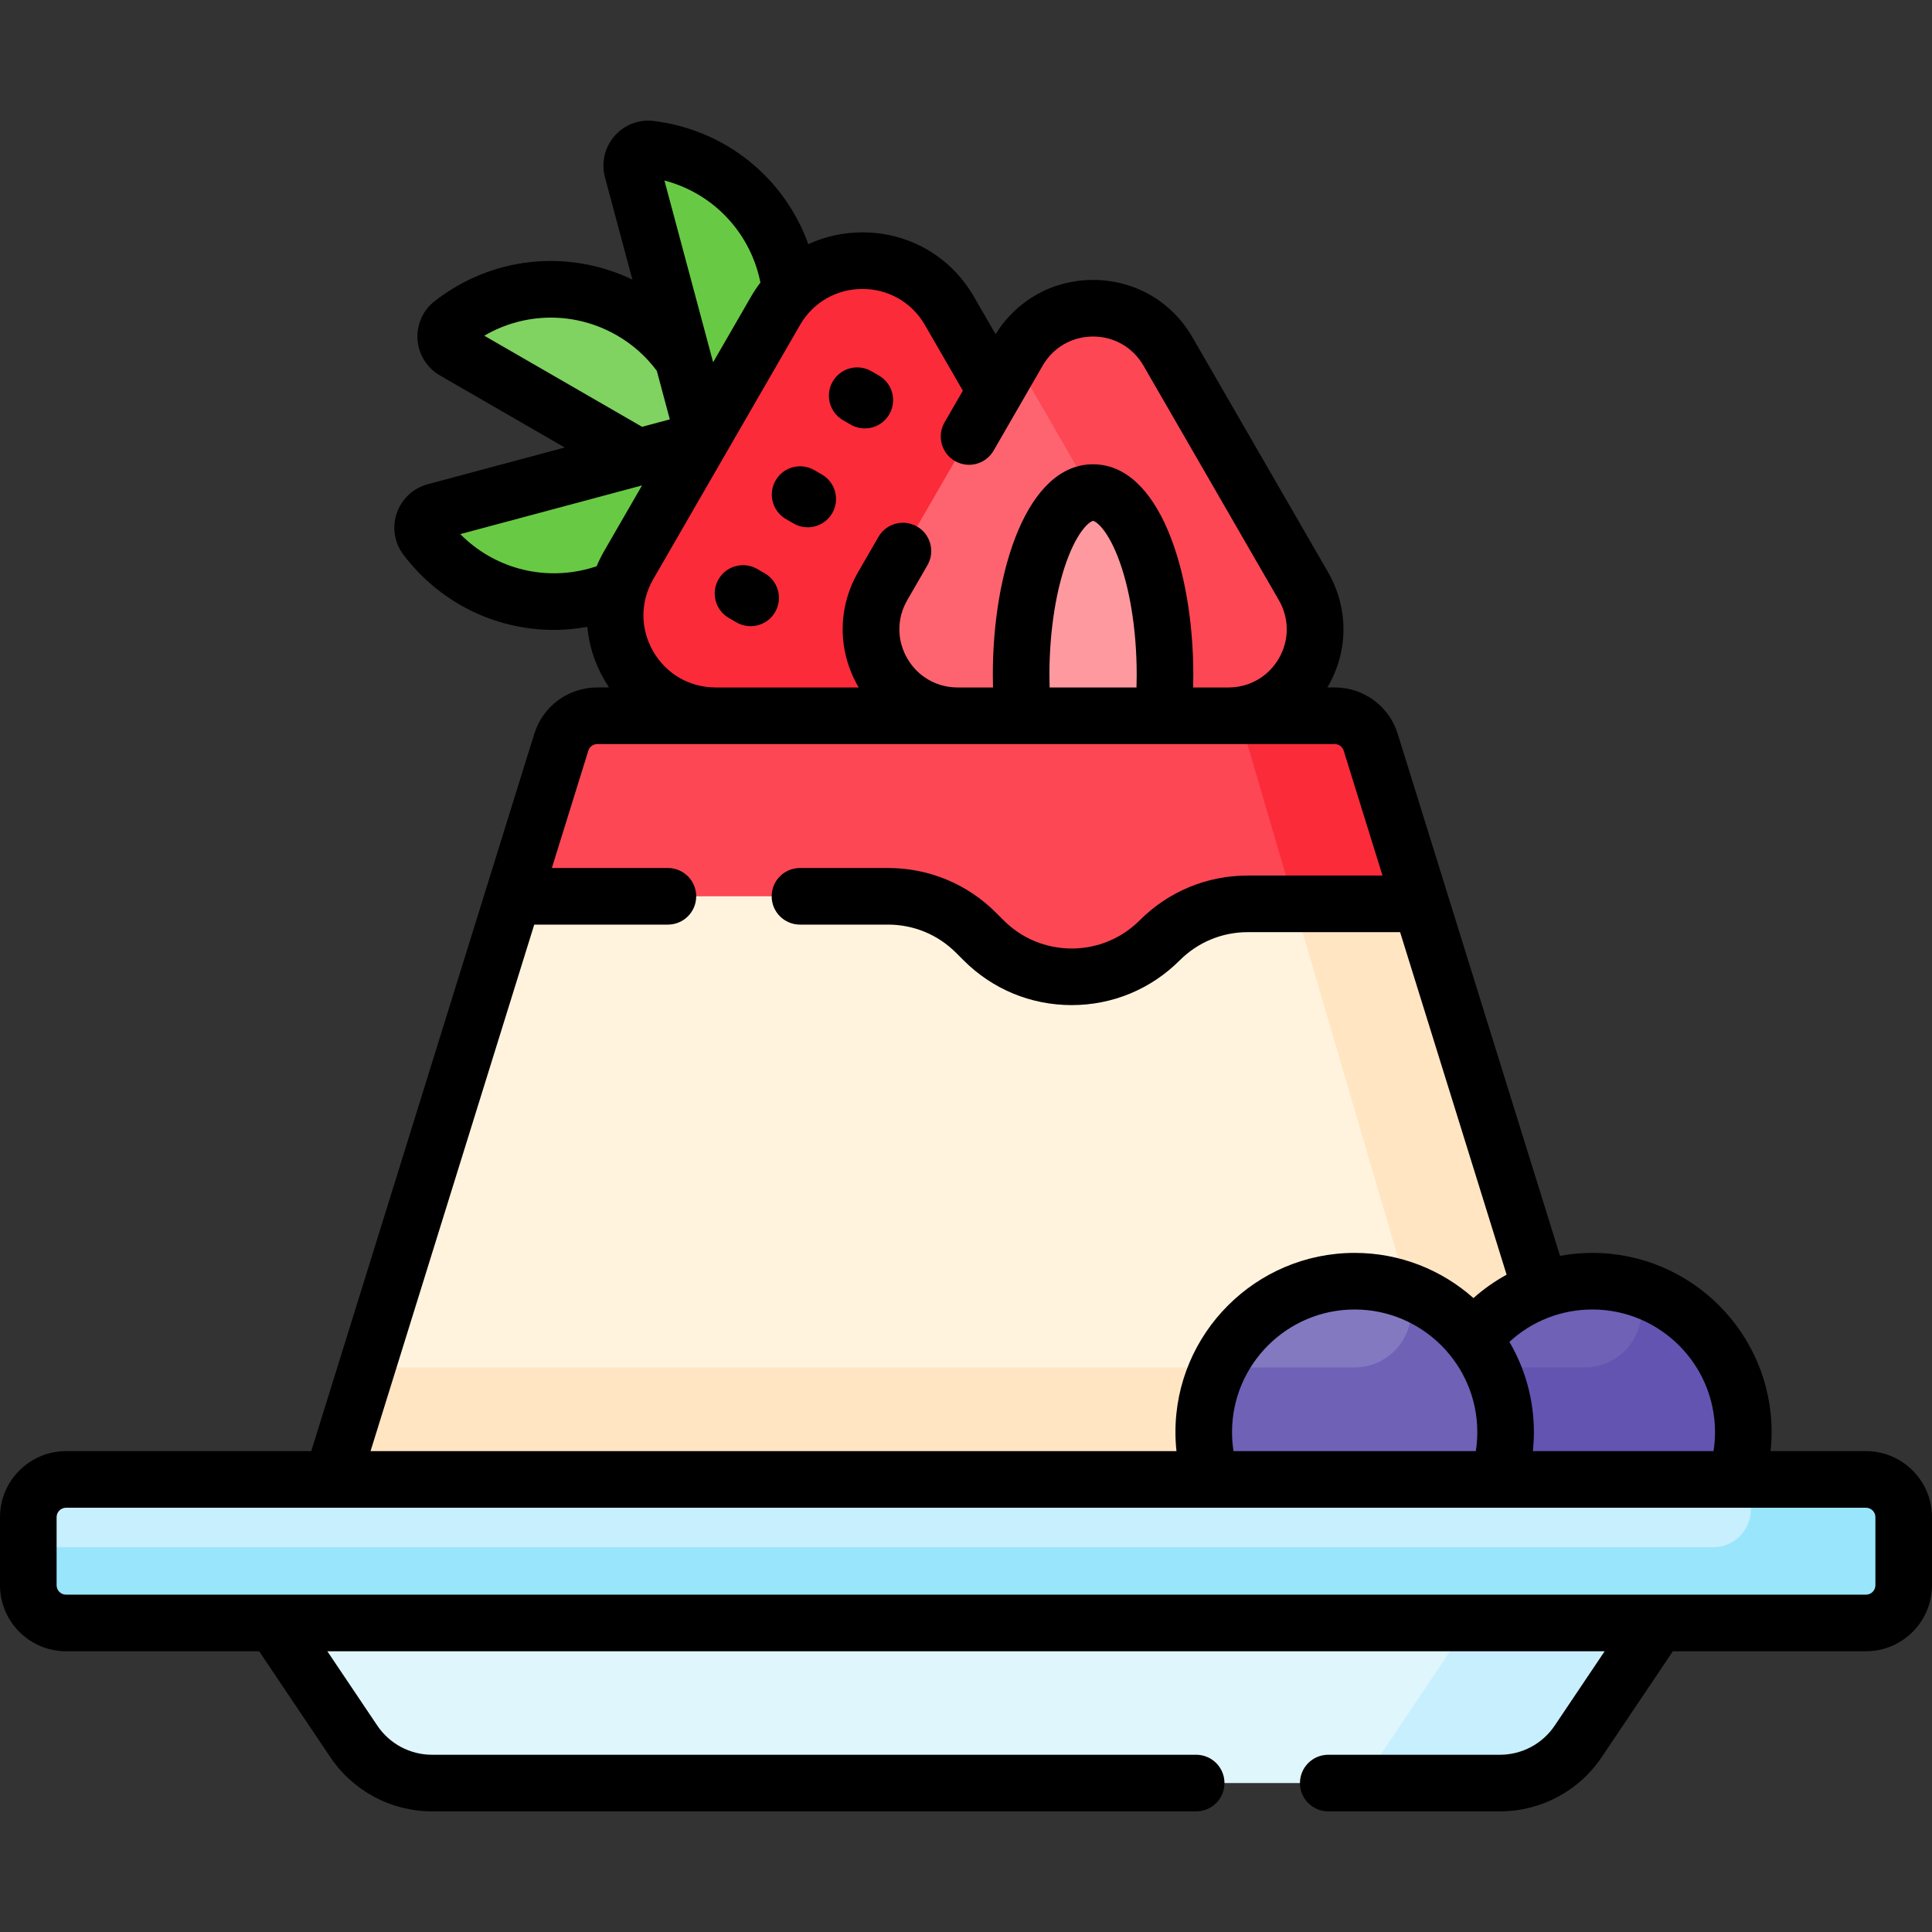 <svg id="Capa_1" enable-background="new 0 0 512 512" viewBox="0 0 512 512" xmlns="http://www.w3.org/2000/svg"><rect x="0" y="0" width="512" height="512" fill="#333333" stroke="none"/><g><g><g><g><path d="m376.253 238.531h-45.584c-9.082 0-17.62 3.536-24.041 9.958-6.045 6.044-14.081 9.373-22.628 9.373-8.548 0-16.583-3.329-22.627-9.373l-2.001-2c-6.421-6.422-14.959-9.958-24.041-9.958h-98.962l-48.67 156.535h336.602z" fill="#fff3de"/></g><g><path d="m120.346 93.01 50.05 28.896 15.575-4.173c.272-.073.504-.251.645-.495l.732-1.267c.141-.244.179-.534.106-.807l-4.604-17.182c-3.609-6.267-8.858-11.7-15.573-15.577-15.482-8.938-34.239-7.037-47.506 3.338-2.443 1.911-2.111 5.716.575 7.267z" fill="#80d261"/><g fill="#68ca44"><path d="m186.817 116.891 22.681-39.285c-.226-2.286-.634-4.583-1.248-6.874-4.627-17.267-19.234-29.187-35.952-31.232-3.079-.377-5.535 2.549-4.732 5.545z"/><path d="m187.147 116.319-71.846 19.251c-2.996.803-4.301 4.393-2.436 6.871 10.13 13.456 27.756 20.147 45.023 15.52 2.291-.614 4.485-1.409 6.577-2.357z"/></g><path d="m189.662 189.684 1.997 1h62.119v-2c-7.923-.001-15.018-4.099-18.979-10.961-3.961-6.861-3.961-15.055 0-21.917l29.6-51.269-12.789-22.151c-10.244-17.744-35.855-17.744-46.099 0l-38.899 67.375c-10.243 17.744 2.562 39.923 23.05 39.923z" fill="#fb2b3a"/><g><path d="m253.782 189.684 1.882 1h68.245l1.652-1c17.643 0 28.669-19.099 19.848-34.378l-35.89-62.163c-8.821-15.279-30.875-15.279-39.696 0l-35.89 62.163c-8.821 15.279 2.206 34.378 19.849 34.378z" fill="#fe646f"/><path d="m345.409 155.306-35.89-62.163c-8.821-15.279-30.875-15.279-39.696 0l-1.066 1.847 20.538 35.573c.126-.006.25-.024.377-.024 10.529 0 19.065 21.606 19.065 48.259 0 3.745-.174 7.386-.493 10.886h17.317c17.643 0 28.67-19.099 19.848-34.378z" fill="#fd4755"/><path d="m308.737 178.799c0-26.653-8.536-48.259-19.065-48.259s-19.065 21.606-19.065 48.259c0 3.745.174 7.386.493 10.886h37.145c.318-3.501.492-7.141.492-10.886z" fill="#fe99a0"/></g></g><g><path d="m376.253 238.531h-33.567l30.678 104.629c2.816 9.604-4.385 19.22-14.394 19.22h-261.73l-9.541 30.685h336.602z" fill="#ffe5c2"/></g><path d="m363.252 196.715c-1.3-4.182-5.17-7.031-9.549-7.031h-195.406c-4.379 0-8.249 2.849-9.549 7.031l-12.69 40.816h99.273c8.752 0 17.146 3.477 23.334 9.666l2 2c12.887 12.887 33.782 12.887 46.669 0 6.189-6.189 14.582-9.666 23.334-9.666h45.895z" fill="#fd4755"/><path d="m342.979 239.531h33.585l-13.312-42.816c-1.3-4.182-5.17-7.031-9.549-7.031h-25.339z" fill="#fb2b3a"/><path d="m459.647 393.066c1.52-4.228 2.353-8.784 2.353-13.535 0-22.091-17.909-40-40-40s-40 17.909-40 40c0 4.751.833 9.307 2.353 13.535z" fill="#6e61b6"/><path d="m433.843 341.315.541 1.846c2.816 9.604-4.385 19.22-14.394 19.22h-34.133c-2.471 5.198-3.858 11.011-3.858 17.15 0 4.751.833 9.307 2.353 13.535h75.293c1.52-4.228 2.353-8.784 2.353-13.535.002-17.968-11.846-33.168-28.155-38.216z" fill="#6354b1"/><path d="m396.647 393.066c1.52-4.228 2.353-8.784 2.353-13.535 0-22.091-17.909-40-40-40s-40 17.909-40 40c0 4.751.833 9.307 2.353 13.535z" fill="#8379c1"/><path d="m373.046 342.074.319 1.087c2.816 9.604-4.385 19.22-14.394 19.22h-36.113c-2.471 5.198-3.858 11.011-3.858 17.15 0 4.751.833 9.307 2.353 13.535h75.293c1.52-4.228 2.353-8.784 2.353-13.535.001-17.148-10.792-31.769-25.953-37.457z" fill="#6e61b6"/><g><path d="m72 429.101 21.758 32.375c4.644 6.91 12.424 11.055 20.749 11.055h282.985c8.326 0 16.105-4.145 20.749-11.055l21.759-32.375z" fill="#dff6fd"/><path d="m390 429.101-29.188 43.43h36.681c8.326 0 16.105-4.145 20.749-11.055l21.758-32.375z" fill="#c8effe"/><path d="m494.5 430.102h-477c-5.523 0-10-4.477-10-10v-18.036c0-5.523 4.477-10 10-10h477c5.523 0 10 4.477 10 10v18.036c0 5.522-4.477 10-10 10z" fill="#c8effe"/><path d="m494.5 392.066h-30.5v7.965c0 5.523-4.477 10-10 10h-446.5v10.07c0 5.523 4.477 10 10 10h477c5.523 0 10-4.477 10-10v-18.036c0-5.522-4.477-9.999-10-9.999z" fill="#99e6fc"/></g></g></g><g><path d="m193.157 163.771 2.02 1.166c1.181.682 2.471 1.006 3.743 1.006 2.592 0 5.113-1.345 6.502-3.751 2.071-3.587.842-8.174-2.745-10.245l-2.02-1.166c-3.587-2.071-8.175-.843-10.245 2.745-2.072 3.587-.843 8.174 2.745 10.245z"/><path d="m208.287 137.565 2.02 1.166c1.181.683 2.47 1.006 3.743 1.006 2.592 0 5.113-1.346 6.502-3.752 2.071-3.587.841-8.174-2.746-10.244l-2.02-1.166c-3.588-2.074-8.175-.842-10.245 2.746-2.071 3.587-.841 8.174 2.746 10.244z"/><path d="m223.417 111.359 2.02 1.166c1.181.682 2.471 1.006 3.743 1.006 2.592 0 5.113-1.345 6.502-3.751 2.071-3.587.842-8.174-2.745-10.245l-2.02-1.166c-3.588-2.071-8.175-.843-10.245 2.745-2.071 3.587-.842 8.174 2.745 10.245z"/><path d="m494.5 384.566h-25.276c.178-1.669.276-3.349.276-5.035 0-26.191-21.309-47.5-47.5-47.5-2.911 0-5.778.271-8.579.78l-43.008-138.323c-2.289-7.359-9.004-12.304-16.71-12.304h-1.929c.042-.071.089-.137.13-.209 5.498-9.523 5.499-20.896 0-30.419l-35.89-62.163c-5.498-9.523-15.347-15.209-26.344-15.209-10.67 0-20.248 5.365-25.83 14.384l-5.734-9.933c-6.167-10.681-17.211-17.058-29.544-17.058-.001 0 0 0 0 0-5.09 0-9.953 1.102-14.352 3.129-6.377-17.699-22.052-30.334-40.999-32.651-3.903-.475-7.773 1.016-10.361 3.993-2.612 3.006-3.557 7.095-2.528 10.937l7.264 27.11c-17.099-8.203-37.293-6.102-52.435 5.741-3.095 2.42-4.777 6.215-4.501 10.149.279 3.973 2.502 7.532 5.946 9.521l33.069 19.092-36.306 9.728c-3.841 1.029-6.909 3.892-8.207 7.656-1.285 3.729-.642 7.829 1.721 10.97 9.643 12.808 24.429 19.981 39.887 19.981 2.948 0 5.922-.283 8.889-.816.442 4.827 1.92 9.594 4.467 14.007.408.707.84 1.392 1.29 2.061h-3.109c-7.707 0-14.422 4.944-16.711 12.305l-59.098 190.076h-64.988c-9.649 0-17.5 7.851-17.5 17.5v18.035c0 9.649 7.851 17.5 17.5 17.5h51.176l18.857 28.059c6.048 8.999 16.132 14.371 26.975 14.371h202.492c4.143 0 7.5-3.357 7.5-7.5s-3.357-7.5-7.5-7.5h-202.492c-5.838 0-11.269-2.893-14.525-7.738l-13.234-19.691h338.502l-13.234 19.691c-3.257 4.846-8.686 7.738-14.524 7.738h-45.493c-4.143 0-7.5 3.357-7.5 7.5s3.357 7.5 7.5 7.5h45.492c10.843 0 20.927-5.372 26.974-14.371l18.858-28.059h51.176c9.649 0 17.5-7.851 17.5-17.5v-18.035c0-9.649-7.851-17.5-17.5-17.5zm-72.5-37.535c17.921 0 32.5 14.579 32.5 32.5 0 1.69-.136 3.372-.398 5.035h-47.878c.178-1.669.276-3.349.276-5.035 0-8.718-2.371-16.888-6.487-23.918 5.957-5.502 13.727-8.582 21.987-8.582zm-209.993-260.895c3.456-5.984 9.644-9.558 16.555-9.558s13.099 3.573 16.554 9.558l10.047 17.402-4.845 8.392c-2.071 3.587-.842 8.174 2.745 10.245 3.587 2.069 8.174.843 10.245-2.745l13.011-22.536c2.787-4.827 7.779-7.709 13.353-7.709s10.566 2.882 13.354 7.709l35.89 62.163c2.787 4.827 2.787 10.592 0 15.419s-7.778 7.709-13.353 7.709h-9.374c.03-1.13.05-2.26.05-3.386 0-27.709-9.125-55.76-26.565-55.76s-26.565 28.051-26.565 55.76c0 1.127.02 2.256.05 3.386h-9.374c-5.574 0-10.566-2.882-13.354-7.709-2.787-4.828-2.787-10.592 0-15.419l5.354-9.273c2.071-3.587.842-8.174-2.745-10.245-3.587-2.07-8.174-.843-10.245 2.745l-5.354 9.273c-5.499 9.523-5.499 20.896 0 30.419.041.072.088.138.13.209h-37.911c-6.91-.001-13.098-3.574-16.552-9.56-3.455-5.984-3.455-13.129 0-19.113zm89.23 92.663c0 1.126-.017 2.256-.051 3.386h-23.029c-.034-1.129-.051-2.259-.051-3.386 0-11.797 1.844-23.23 5.06-31.369 3.065-7.758 6.046-9.391 6.506-9.391s3.44 1.633 6.506 9.391c3.216 8.138 5.059 19.572 5.059 31.369zm-100.231-106.127c.193.721.364 1.459.512 2.21-.903 1.183-1.74 2.435-2.502 3.754l-10.03 17.373-12.906-48.169c12.087 3.161 21.623 12.505 24.926 24.832zm-72.664 16.295c10.783-6.312 24.133-6.449 35.186-.066 4.146 2.394 7.686 5.546 10.538 9.38l3.445 12.856-7.356 1.971zm31.776 57.045c-.761 1.318-1.427 2.669-2 4.043-.725.248-1.449.469-2.17.662-12.324 3.302-25.188-.285-33.969-9.171l48.17-12.907zm-18.538 99.019h35.42c4.142 0 7.5-3.357 7.5-7.5s-3.358-7.5-7.5-7.5h-30.756l9.666-31.089c.327-1.051 1.287-1.758 2.388-1.758h195.406c1.101 0 2.06.707 2.387 1.758l10.288 33.089h-35.709c-10.817 0-20.987 4.213-28.639 11.862-4.815 4.816-11.219 7.469-18.03 7.469s-13.215-2.652-18.032-7.471l-1.999-1.999c-7.649-7.648-17.82-11.861-28.638-11.861h-23.332c-4.142 0-7.5 3.357-7.5 7.5s3.358 7.5 7.5 7.5h23.331c6.811 0 13.215 2.652 18.032 7.47l2 1.998c7.649 7.65 17.819 11.863 28.638 11.863s20.988-4.213 28.639-11.862c4.815-4.816 11.219-7.469 18.03-7.469h40.373l28.225 90.78c-3.136 1.713-6.082 3.786-8.784 6.194-8.388-7.442-19.413-11.974-31.482-11.974-26.191 0-47.5 21.309-47.5 47.5 0 1.686.098 3.366.276 5.035h-213.582zm249.92 134.5c0 1.69-.132 3.372-.393 5.035h-64.215c-.261-1.663-.393-3.345-.393-5.035 0-17.921 14.579-32.5 32.5-32.5s32.501 14.579 32.501 32.5zm105.5 40.571c0 1.379-1.121 2.5-2.5 2.5h-477c-1.378 0-2.5-1.121-2.5-2.5v-18.035c0-1.379 1.122-2.5 2.5-2.5h442.459c.008 0 .016.002.025.002.008 0 .016-.002.025-.002h34.491c1.379 0 2.5 1.121 2.5 2.5z"/></g></g><g/><g/><g/><g/><g/><g/><g/><g/><g/><g/><g/><g/><g/><g/><g/></svg>